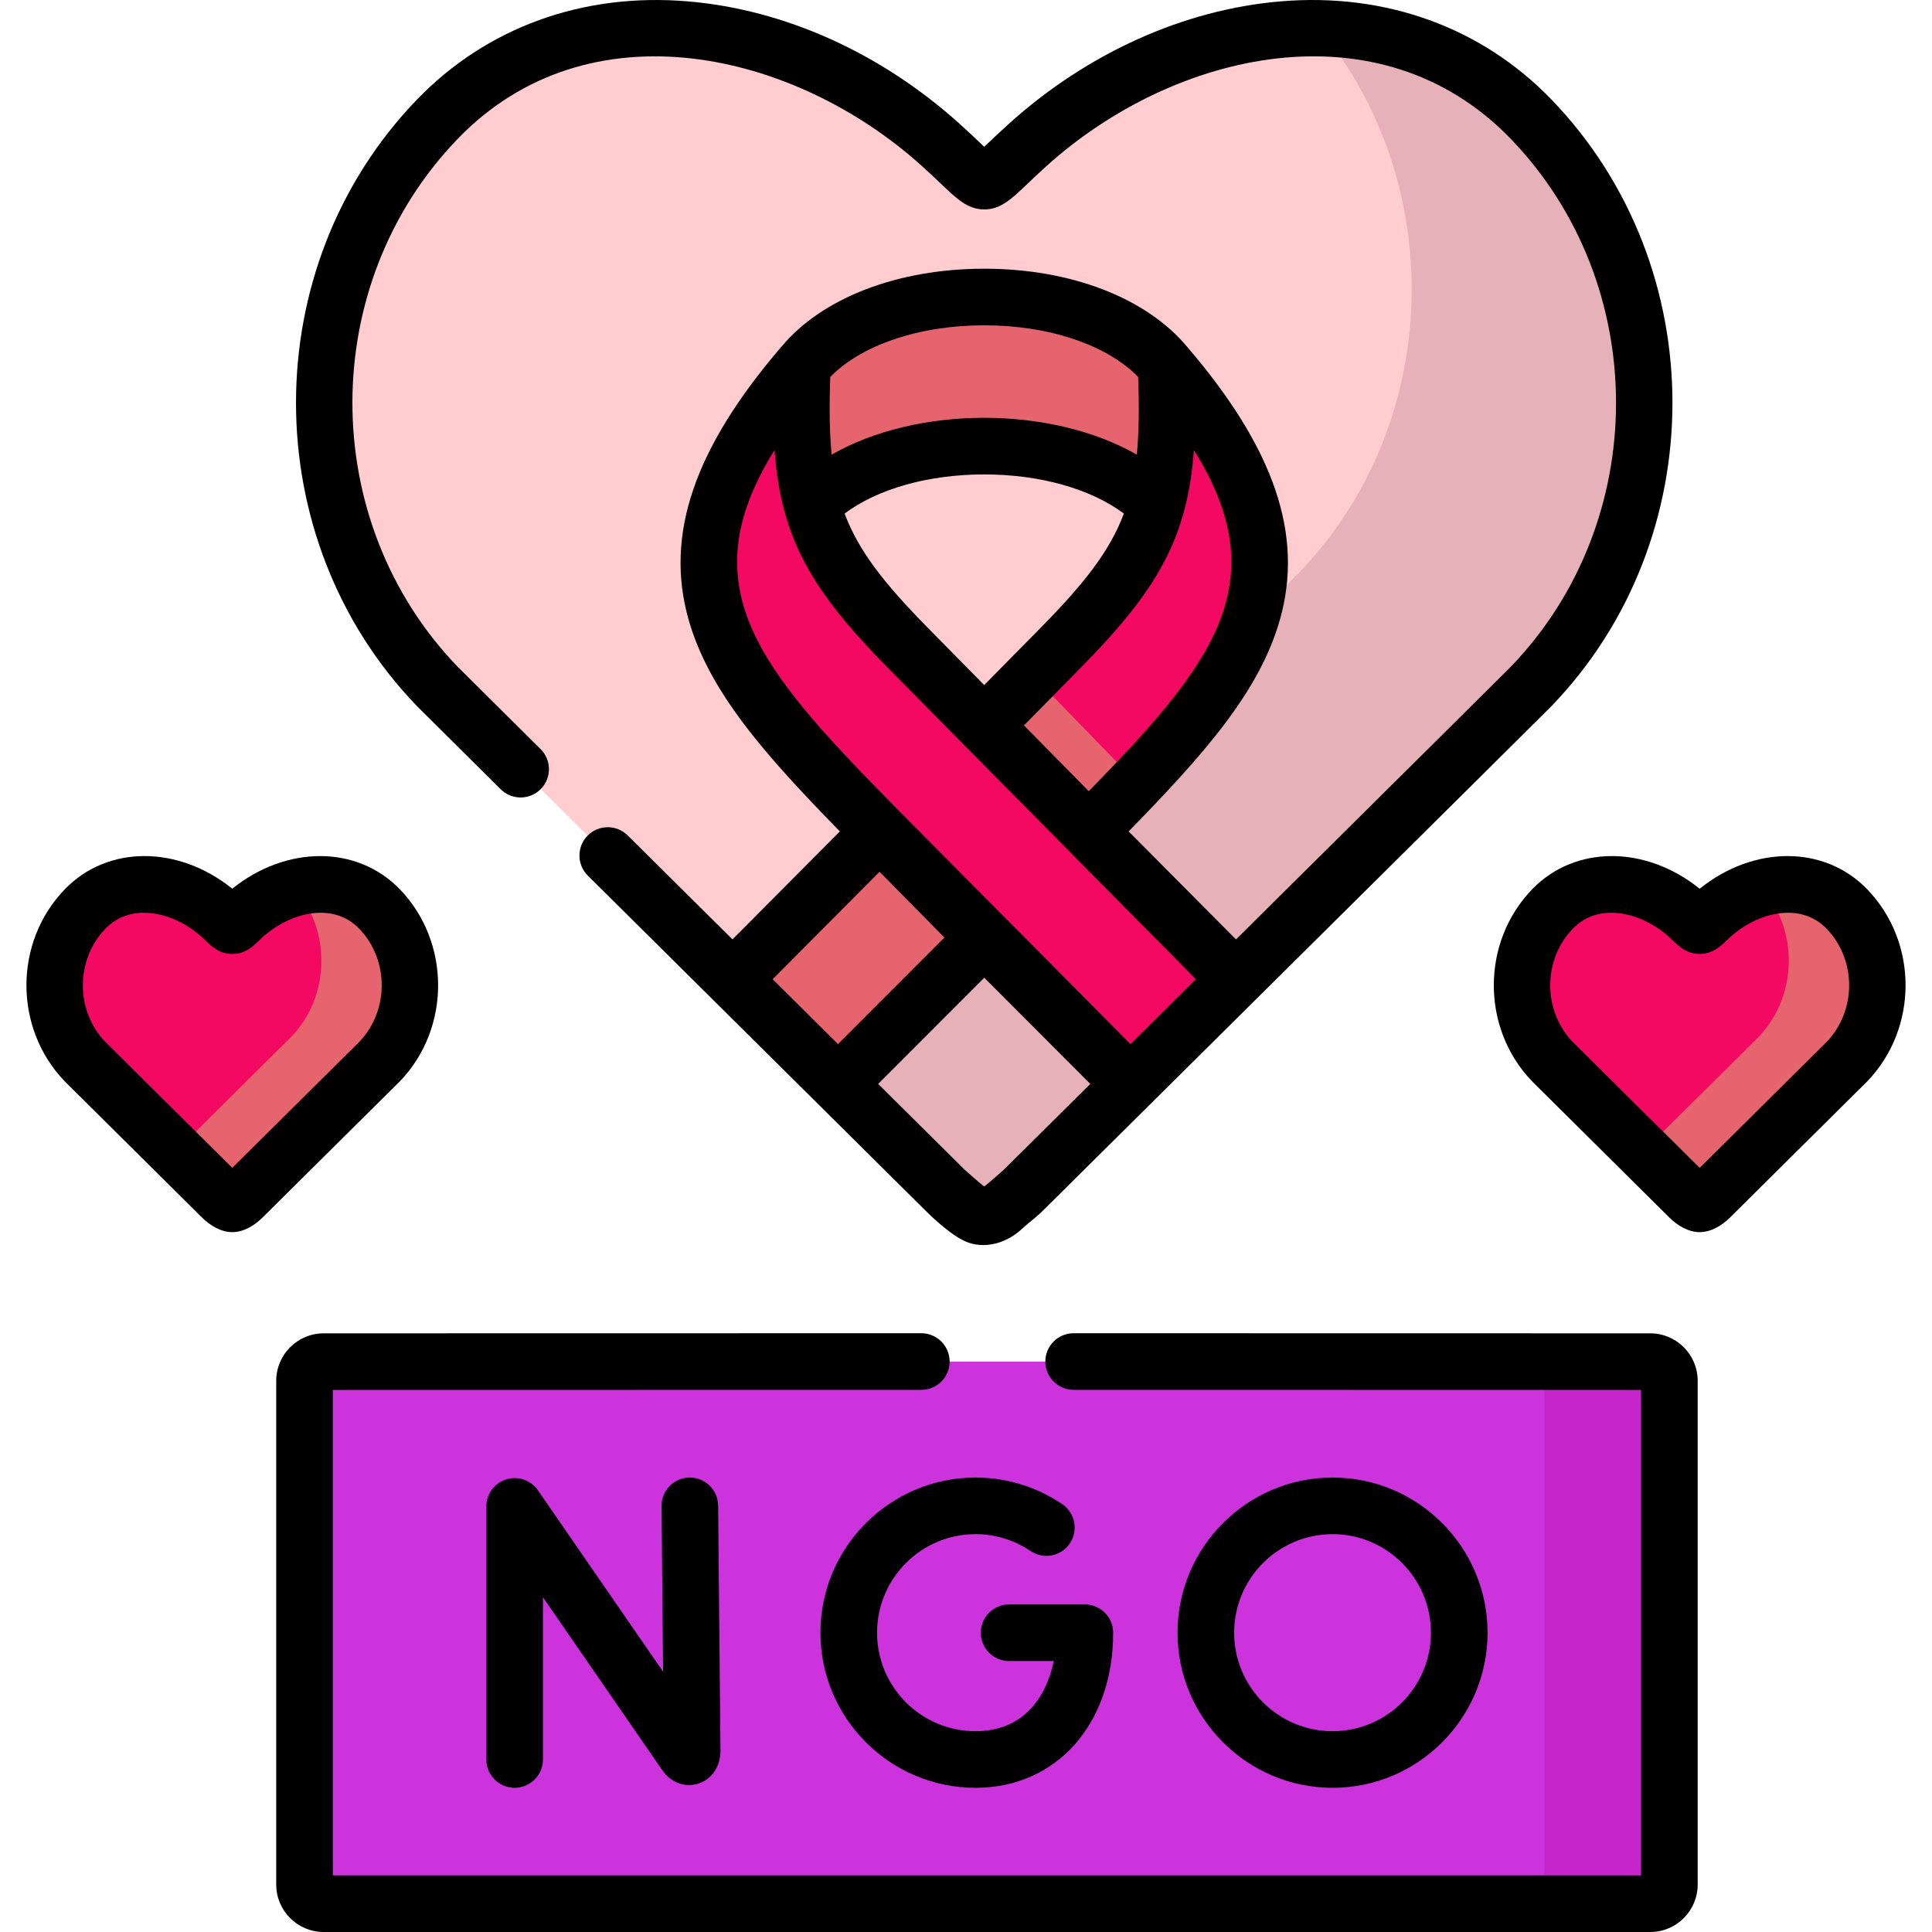 <?xml version="1.0"?>
<svg xmlns="http://www.w3.org/2000/svg" id="Capa_1" enable-background="new 0 0 512 512" height="512px" viewBox="0 0 512 512" width="512px" class="hovered-paths"><g><g><g><path clip-rule="evenodd" d="m405.78 181.898c39.853-41.335 39.853-108.952 0-150.287-36.199-37.537-94.689-28.124-133.38 6.747-7.138 6.436-9.659 9.639-11.556 9.639-1.926 0-4.447-3.204-11.585-9.639-38.691-34.871-97.181-44.284-133.38-6.747-39.853 41.335-39.853 108.952 0 150.287 44.894 44.567 89.817 89.106 134.739 133.673 5.098 4.054 7.648 6.266 10.225 6.351 2.549-.085 5.098-2.296 10.197-6.351 44.923-44.567 89.846-89.106 134.74-133.673z" fill="#ffcccf" fill-rule="evenodd" data-original="#FFCCCF"/></g><g><path clip-rule="evenodd" d="m442.403 499.425v-133.503c0-2.778-2.294-5.075-5.07-5.075h-351.563c-2.776 0-5.07 2.296-5.07 5.075v133.503c0 2.807 2.294 5.075 5.07 5.075h351.563c2.776 0 5.07-2.268 5.07-5.075z" fill="#c3ddff" fill-rule="evenodd" data-original="#C3DDFF" class="" style="fill:#CC33DD" data-old_color="#c3ddff"/></g><g><path clip-rule="evenodd" d="m489.45 281.352c10.735-11.142 10.735-29.343 0-40.456-.113-.113-.227-.227-.34-.34-9.744-9.696-25.265-7.116-35.547 2.155-1.926 1.729-2.606 2.608-3.144 2.58-.51.028-1.19-.85-3.116-2.58-10.395-9.384-26.143-11.907-35.887-1.814-10.735 11.113-10.735 29.315 0 40.456l4.362 4.309 31.893 31.668c.71.551 1.757 1.689 2.747 1.701.995.012 2.071-1.154 2.776-1.701l31.893-31.668 4.022-3.997z" fill="#ff8086" fill-rule="evenodd" data-original="#FF8086" class="" style="fill:#F30962" data-old_color="#ff8086"/></g><g><path clip-rule="evenodd" d="m290.329 218.555c40.787-41.42 64.098-68.665 18.694-121.624.68 15.593.142 26.933-2.549 36.714-3.654 13.296-11.301 23.701-25.322 37.962l-20.309 20.611 27.701 28.152z" fill="#ff8086" fill-rule="evenodd" data-original="#FF8086" class="" style="fill:#F30962" data-old_color="#ff8086"/></g><g><path clip-rule="evenodd" d="m260.844 248.493-27.73-28.124-38.975 39.181 27.957 27.727 20.478-20.497z" fill="#e5646e" fill-rule="evenodd" data-original="#E5646E"/></g><g><path clip-rule="evenodd" d="m288.545 220.369-27.701-28.152-20.337-20.611c-14.021-14.26-21.668-24.665-25.322-37.962-2.691-9.781-3.201-21.121-2.549-36.714-45.404 52.959-22.065 80.204 18.694 121.624l1.784 1.814 27.73 28.124 18.241 18.286 20.479 20.498 27.956-27.727z" fill="#ff8086" fill-rule="evenodd" data-original="#FF8086" class="" style="fill:#F30962" data-old_color="#ff8086"/></g><g><path clip-rule="evenodd" d="m306.474 133.645c2.691-9.781 3.229-21.121 2.549-36.714-19.827-24.297-76.561-24.297-96.388 0-.651 15.593-.142 26.933 2.549 36.714 20.847-20.555 70.443-20.555 91.29 0z" fill="#e5646e" fill-rule="evenodd" data-original="#E5646E"/></g><g><path clip-rule="evenodd" d="m405.78 181.898c39.853-41.335 39.853-108.952 0-150.287-15.692-16.273-35.547-23.701-56.196-24.098 34.414 41.619 32.63 104.898-5.353 144.277l-13.058 12.956c-5.976 17.606-21.442 34.106-40.844 53.81l-1.784 1.814 38.974 39.181 62.116-61.606z" fill="#e7b1b9" fill-rule="evenodd" data-original="#E7B1B9" class="hovered-path active-path" style="fill:#E7B1B9"/></g><g><path clip-rule="evenodd" d="m299.563 287.277-20.479-20.498-18.241-18.286-18.269 18.286-20.479 20.498 28.523 28.294c5.098 4.054 7.648 6.266 10.225 6.351 2.549-.085 5.098-2.296 10.197-6.351z" fill="#e7b1b9" fill-rule="evenodd" data-original="#E7B1B9" class="hovered-path active-path" style="fill:#E7B1B9"/></g><g><path clip-rule="evenodd" d="m442.403 499.425v-133.503c0-2.778-2.294-5.075-5.07-5.075h-33.111c2.776 0 5.07 2.296 5.07 5.075v133.503c0 2.807-2.294 5.075-5.07 5.075h33.111c2.776 0 5.07-2.268 5.07-5.075z" fill="#9dc6fb" fill-rule="evenodd" data-original="#9DC6FB" class="" style="fill:#C525CB" data-old_color="#9dc6fb"/></g><g><path clip-rule="evenodd" d="m489.45 281.352c10.735-11.142 10.735-29.343 0-40.456l-.34-.34c-6.061-6.039-14.332-7.314-22.206-5.217 9.829 11.199 9.517 28.691-.906 39.492l-4.334 4.309-26.228 26.026 12.236 12.162c.71.551 1.757 1.689 2.747 1.701.995.012 2.071-1.154 2.776-1.701l31.893-31.668 4.022-3.997z" fill="#e5646e" fill-rule="evenodd" data-original="#E5646E"/></g><g><path clip-rule="evenodd" d="m100.584 281.352c10.707-11.142 10.707-29.343 0-40.456-.113-.113-.227-.227-.34-.34-9.772-9.696-25.265-7.116-35.576 2.155-1.926 1.729-2.606 2.608-3.116 2.58-.51.028-1.19-.85-3.116-2.58-10.395-9.384-26.143-11.907-35.887-1.814-10.735 11.113-10.735 29.315 0 40.456l4.334 4.309 31.922 31.668c1.388 1.077 2.068 1.673 2.747 1.701.68-.028 1.388-.624 2.747-1.701l31.922-31.668 4.022-3.997z" fill="#ff8086" fill-rule="evenodd" data-original="#FF8086" class="" style="fill:#F30962" data-old_color="#ff8086"/></g><g><path clip-rule="evenodd" d="m100.584 281.352c10.707-11.142 10.707-29.343 0-40.456l-.34-.34c-6.061-6.039-14.36-7.314-22.235-5.217 9.829 11.199 9.545 28.691-.878 39.492l-4.362 4.309-26.228 26.026 12.264 12.162c1.388 1.077 2.068 1.673 2.747 1.701.68-.028 1.388-.624 2.747-1.701l31.922-31.668 4.022-3.997z" fill="#e5646e" fill-rule="evenodd" data-original="#E5646E"/></g><g><path clip-rule="evenodd" d="m260.844 192.217 27.701 28.152 12.718-12.984-26.937-27.699z" fill="#e5646e" fill-rule="evenodd" data-original="#E5646E"/></g><g><path d="m134.156 392.044c-3.134.977-5.27 3.878-5.27 7.161v67.078c0 4.143 3.358 7.5 7.5 7.5s7.5-3.357 7.5-7.5v-42.999l31.667 45.9c2.248 3.226 5.969 4.595 9.473 3.495 3.588-1.128 5.907-4.528 5.907-8.735l-.623-64.952c-.04-4.117-3.389-7.428-7.498-7.428-.024 0-.049 0-.073 0-4.142.04-7.468 3.43-7.428 7.572l.421 43.892-33.172-48.081c-1.865-2.705-5.273-3.876-8.404-2.903z" data-original="#000000" class="" style="fill:#000000"/><path d="m258.521 406.564c5.202 0 10.246 1.547 14.586 4.474 3.436 2.317 8.096 1.409 10.412-2.025 2.315-3.435 1.408-8.096-2.025-10.412-6.827-4.603-14.771-7.036-22.973-7.036-22.658 0-41.093 18.448-41.093 41.124 0 22.66 18.434 41.095 41.093 41.095 21.477 0 36.477-16.899 36.477-41.095 0-4.143-3.357-7.5-7.5-7.5h-20.082c-4.143 0-7.5 3.357-7.5 7.5s3.357 7.5 7.5 7.5h11.837c-1.982 9.698-8.121 18.595-20.732 18.595-14.387 0-26.092-11.706-26.092-26.095-.001-14.406 11.704-26.125 26.092-26.125z" data-original="#000000" class="" style="fill:#000000"/><path d="m394.218 432.688c0-22.676-18.422-41.124-41.065-41.124-22.658 0-41.093 18.448-41.093 41.124 0 22.66 18.435 41.095 41.093 41.095 22.643 0 41.065-18.435 41.065-41.095zm-67.158 0c0-14.405 11.705-26.124 26.093-26.124 14.372 0 26.065 11.719 26.065 26.124 0 14.389-11.692 26.095-26.065 26.095-14.388 0-26.093-11.706-26.093-26.095z" data-original="#000000" class="" style="fill:#000000"/><path d="m437.334 353.347-152.81-.028h-.001c-4.142 0-7.499 3.357-7.5 7.499s3.356 7.5 7.499 7.501l150.382.028v128.653h-346.704v-128.653l155.962-.028c4.142-.001 7.5-3.359 7.499-7.501-.001-4.143-3.359-7.5-7.502-7.499l-158.389.028c-6.931 0-12.57 5.642-12.57 12.575v133.503c0 6.934 5.639 12.575 12.57 12.575h351.563c6.932 0 12.57-5.642 12.57-12.575v-133.503c.001-6.934-5.638-12.575-12.569-12.575z" data-original="#000000" class="" style="fill:#000000"/><path d="m494.846 235.686c-11.361-11.769-30.097-11.692-44.413-.161-14.331-11.535-33.057-11.602-44.411.16-13.53 14.009-13.533 36.829-.007 50.87.043.045.087.089.131.133l36.242 35.963c2.097 2.087 5.009 3.879 8.031 3.879 3.032 0 5.956-1.785 8.06-3.879l36.242-35.963c.044-.044.088-.088.131-.133 13.526-14.041 13.524-36.861-.006-50.869zm-10.737 40.401-33.675 33.415-29.385-29.177-4.291-4.238c-7.932-8.3-7.915-21.732.054-29.983 6.975-7.223 18.327-4.272 25.481 2.186.533.479.959.885 1.307 1.216 1.387 1.32 3.45 3.286 6.762 3.286.037.001.075.001.116 0 3.332 0 5.419-1.983 6.82-3.314.343-.326.759-.723 1.291-1.2 7.14-6.446 18.491-9.398 25.468-2.172 7.967 8.249 7.983 21.681.052 29.981z" data-original="#000000" class="" style="fill:#000000"/><path d="m105.854 286.688c.046-.046.092-.093.138-.14 13.488-14.037 13.485-36.852-.012-50.863-11.347-11.754-30.081-11.687-44.425-.171-14.327-11.522-33.046-11.59-44.399.17-13.531 14.009-13.534 36.829-.007 50.87.038.039.075.077.113.115l36.261 35.983c2.103 2.084 5.003 3.877 8.03 3.877 3.042 0 5.919-1.787 8.03-3.877l31.91-31.656zm-10.616-10.598-33.685 33.4-33.653-33.395c-7.941-8.3-7.927-21.737.046-29.991 6.975-7.224 18.326-4.272 25.48 2.187.534.479.959.885 1.307 1.216 1.387 1.32 3.45 3.285 6.761 3.285h.059c3.358.062 5.425-1.957 6.82-3.285.348-.331.773-.737 1.314-1.223 7.16-6.445 18.53-9.399 25.496-2.186 7.949 8.253 7.967 21.688.055 29.992z" data-original="#000000" class="" style="fill:#000000"/><path d="m110.594 187.219 22.093 21.943c2.938 2.918 7.687 2.901 10.607-.036 2.919-2.938 2.903-7.688-.036-10.607l-22.035-21.886c-37.126-38.569-37.107-101.273.055-139.817 34.755-36.036 89.292-23.231 122.959 7.112 2.105 1.897 3.829 3.538 5.214 4.855 4.25 4.042 7.057 6.713 11.393 6.713 4.312 0 7.103-2.656 11.327-6.678 1.394-1.326 3.127-2.976 5.25-4.89 33.668-30.345 88.206-43.151 122.96-7.114 37.162 38.545 37.179 101.253.054 139.821l-16.081 15.983-56.797 56.334-28.466-28.617c20.143-20.599 34.739-37.137 40.126-56.229 6.298-22.319-1.487-45.216-24.498-72.058-.018-.021-.04-.038-.059-.059-10.763-13.014-30.854-20.781-53.83-20.781-22.979 0-43.072 7.769-53.833 20.786-.017.02-.037.035-.054.054-23.01 26.839-30.791 49.736-24.488 72.059 5.386 19.076 19.976 35.617 40.117 56.227l-28.461 28.611-27.77-27.55c-2.94-2.916-7.689-2.897-10.607.042-2.918 2.94-2.898 7.689.042 10.607l32.984 32.722c.032.033.059.069.092.101.034.034.072.063.107.096l27.819 27.598c.007.007.012.014.019.021.008.008.016.014.024.021l28.517 28.291c1.456 1.445 7.247 7.104 11.497 8.477 4.95 1.6 10.301-.239 14-3.707 1.809-1.696 3.718-3.016 5.488-4.769l118.6-117.633 16.146-16.047c.038-.037.075-.075.112-.114 42.714-44.304 42.714-116.393-.001-160.698-18.459-19.138-43.96-28.393-71.785-26.045-25.633 2.159-51.209 13.676-72.018 32.43-2.273 2.051-4.089 3.778-5.547 5.166-.329.312-.667.635-1 .949-.346-.326-.699-.662-1.041-.987-1.45-1.38-3.254-3.096-5.509-5.129-20.807-18.753-46.383-30.27-72.016-32.429-27.833-2.347-53.325 6.905-71.784 26.046-42.716 44.305-42.716 116.394 0 160.699.037.039.075.078.114.116zm205.802-67.939c21.82 34.986 5.516 56.248-27.859 90.394l-17.181-17.44 15.142-15.367c20.277-20.602 28.169-34.256 29.898-57.587zm-55.568 62.267-14.973-15.199c-11.502-11.7-18.289-20.297-22.026-30.252 8.758-6.548 22.195-10.368 37-10.368 14.809 0 28.249 3.822 37.007 10.374-3.735 9.959-10.521 18.55-22.026 30.24zm-40.8-81.644c8.271-8.497 23.606-13.695 40.801-13.695 17.196 0 32.531 5.198 40.802 13.695.279 7.996.216 14.691-.364 20.582-22.766-13.013-58.104-13.022-80.874-.011-.581-5.888-.644-12.58-.365-20.571zm-15.27 159.607 28.334-28.484 17.186 17.432-28.204 28.23zm61.289 50.45s-4.118 3.705-5.218 4.456c-1.103-.75-5.218-4.456-5.218-4.456l-22.889-22.708 28.12-28.145 28.099 28.146zm33.544-33.27-62.916-63.396c-35.732-36.311-53.974-57.825-31.411-94.015 1.731 23.309 9.626 36.968 29.9 57.591l81.742 82.646z" data-original="#000000" class="" style="fill:#000000"/></g></g></g> </svg>

